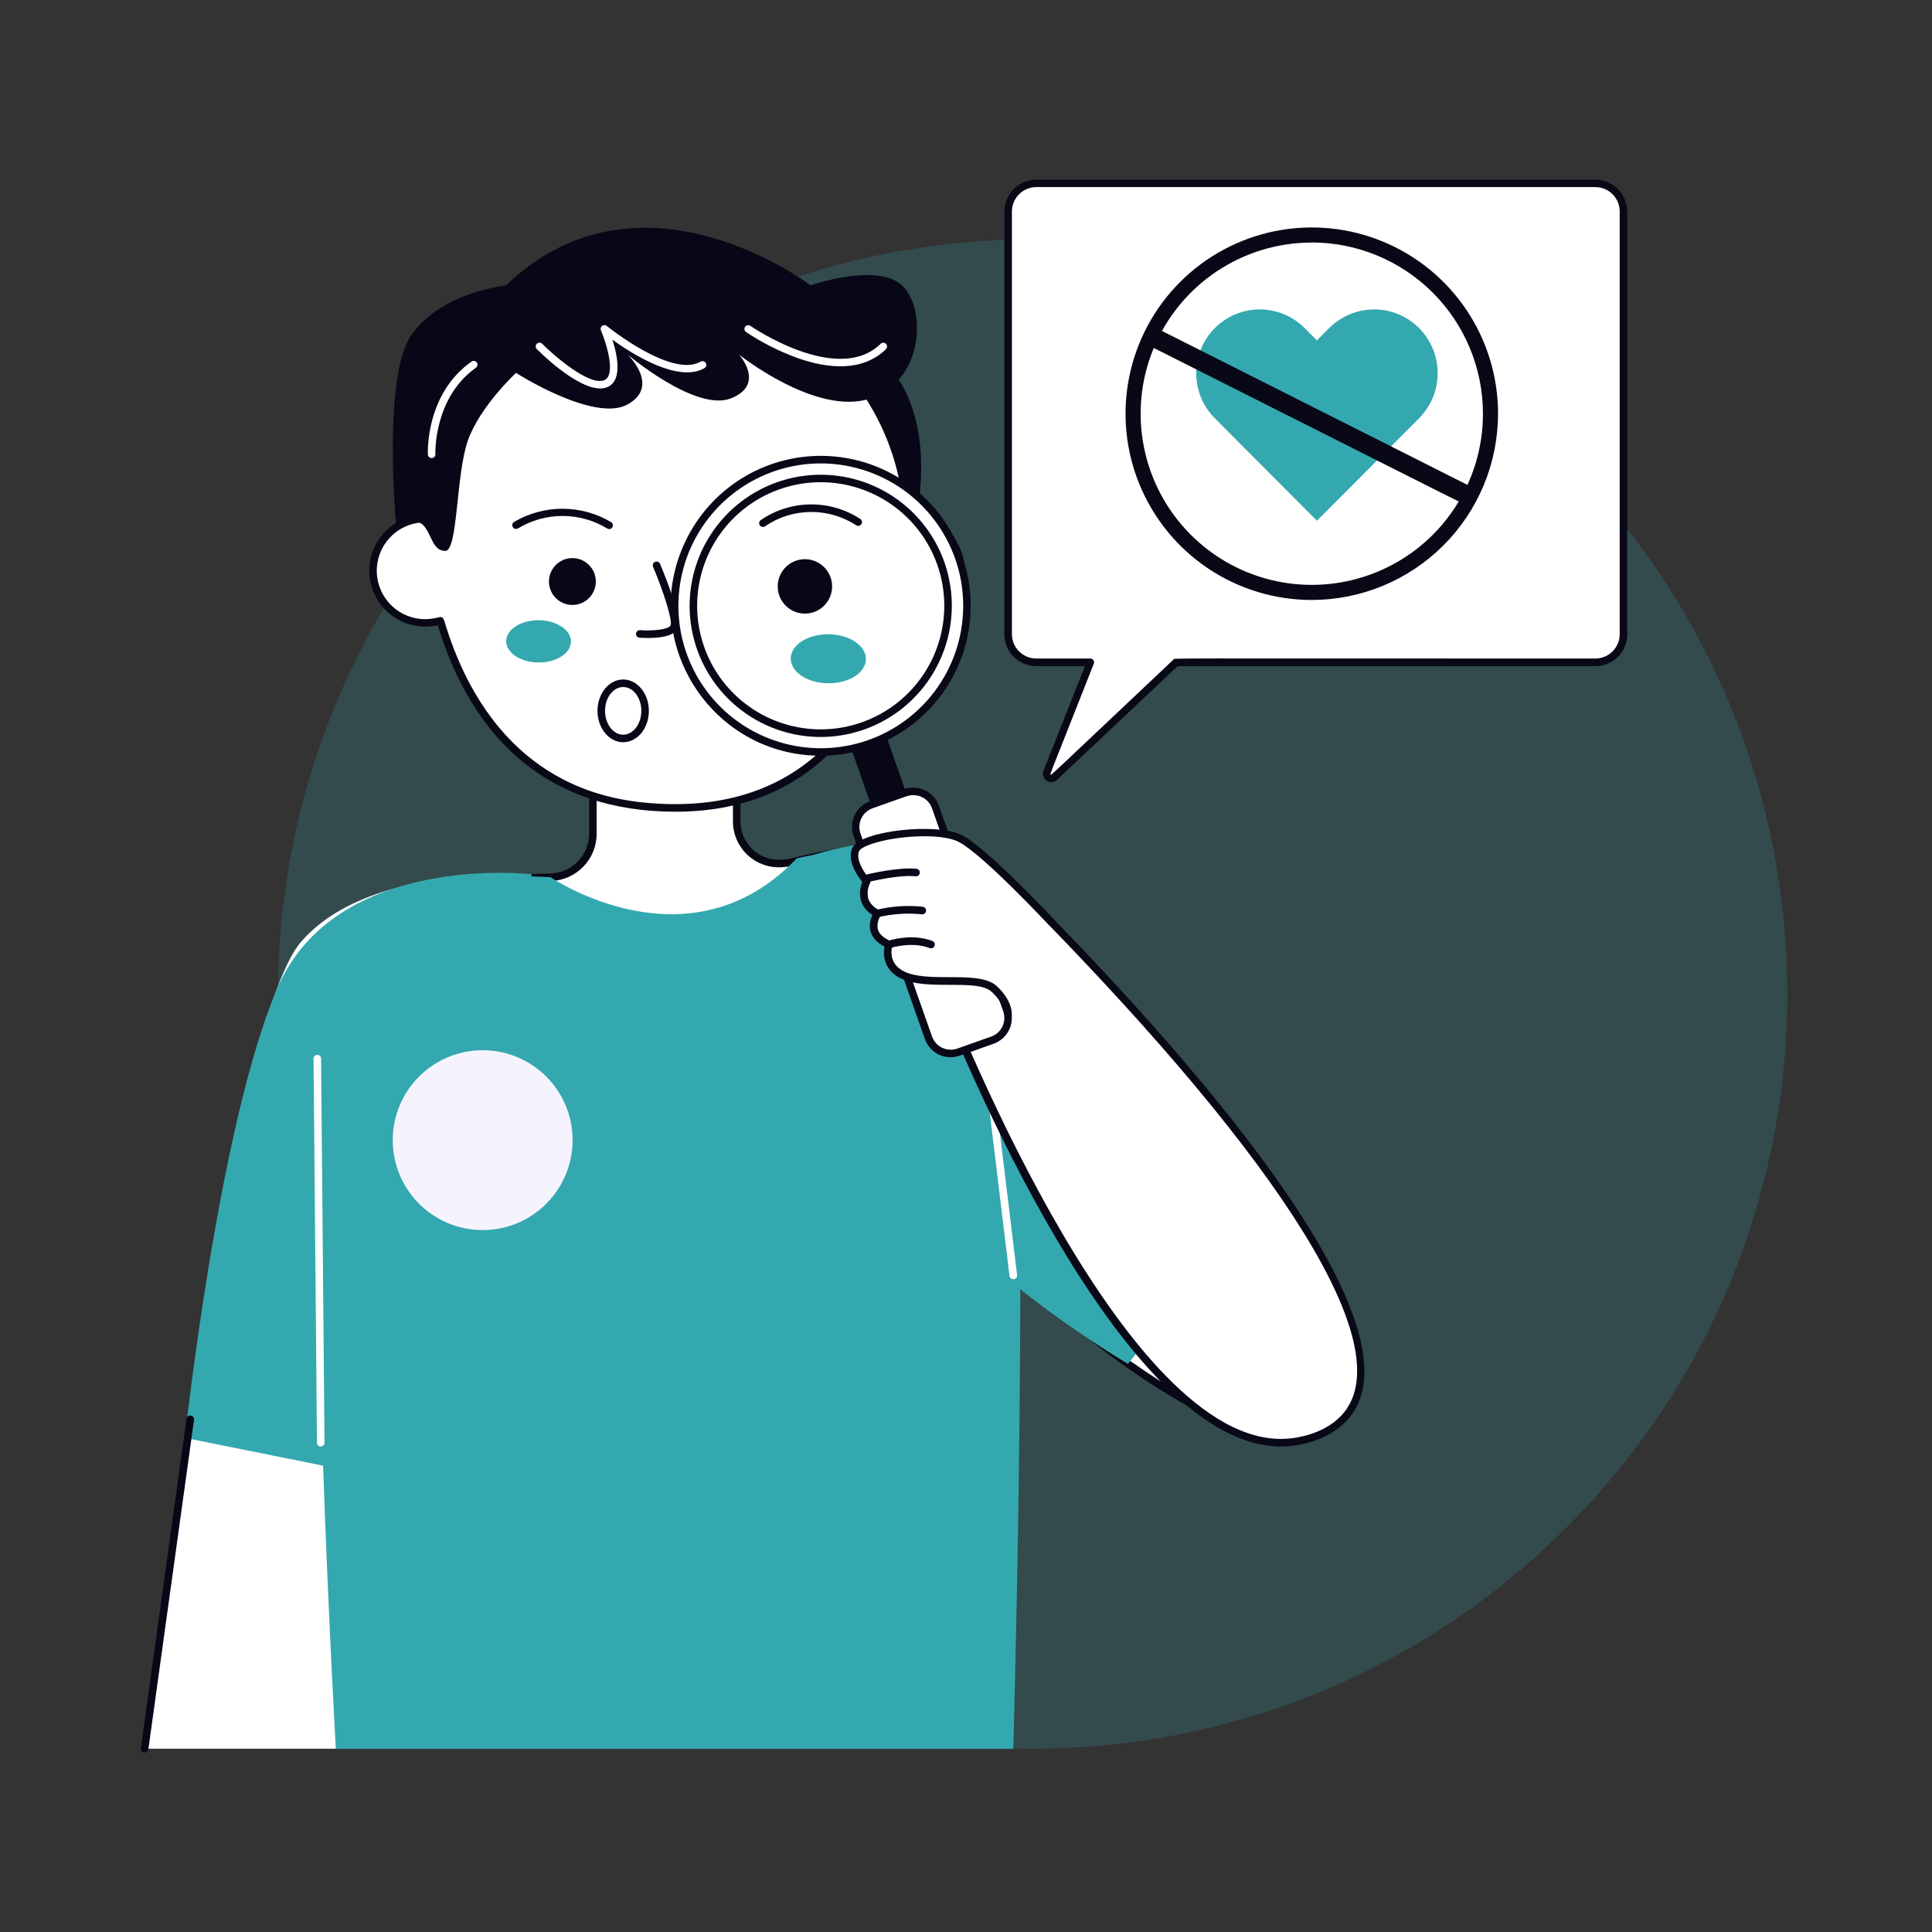 <svg width="310" height="310" viewBox="0 0 310 310" fill="none" xmlns="http://www.w3.org/2000/svg">
<rect x="0" y="0" width="310" height="310" fill="#333333" stroke="none"/>
<g clip-path="url(#clip0_1504_2100)">
<g opacity="0.2">
<path d="M251.325 245.12C298.615 197.83 298.615 121.158 251.325 73.868C204.035 26.578 127.362 26.578 80.072 73.868C32.782 121.158 32.782 197.83 80.072 245.12C127.362 292.41 204.035 292.41 251.325 245.12Z" fill="#34A8AF"/>
</g>
<path d="M156.423 137.484C150.211 134.039 143.163 135.262 133.918 136.878C127.958 137.908 122.117 139.531 116.48 141.722L138.767 163.107C142.933 175.861 149.499 187.701 158.112 197.988C176.373 219.658 205.278 235.527 211.024 229.793C218.75 222.116 179.237 180.799 165.711 149.018C164.718 146.681 162.296 140.747 156.423 137.484Z" fill="white"/>
<path d="M206.84 231.568C196.438 231.114 173.188 216.824 157.652 198.388C149.014 188.095 142.425 176.245 138.241 163.477L116.062 142.164C115.988 142.094 115.933 142.006 115.902 141.908C115.871 141.811 115.865 141.707 115.885 141.606C115.905 141.506 115.95 141.412 116.016 141.334C116.082 141.256 116.166 141.196 116.262 141.159C121.939 138.952 127.821 137.314 133.821 136.267C143.042 134.668 150.32 133.403 156.726 136.957C162.647 140.245 165.142 146.118 166.207 148.631C179.727 180.599 219.719 222.019 211.46 230.23C210.279 231.392 208.493 231.64 206.84 231.568ZM117.588 141.958C140.729 164.167 139.27 162.714 139.343 162.932C143.474 175.618 150.004 187.391 158.578 197.613C177.015 219.489 205.357 234.589 210.6 229.376C217.66 222.358 178.474 180.46 165.087 149.109C164.07 146.687 161.69 141.111 156.132 138.023C150.078 134.674 143.357 135.849 134.02 137.466C128.414 138.442 122.913 139.944 117.588 141.952V141.958Z" fill="#090817"/>
<path d="M91.868 140.778C91.868 140.778 60.735 136.842 48.347 151.071C35.959 165.299 23.208 280.586 23.208 280.586H64.113L91.868 140.778Z" fill="white"/>
<path d="M158.112 137.581C150.423 131.108 130.733 137.096 130.733 137.096L140.662 174.375C140.662 174.375 143.084 187.181 154.031 198.297C164.978 209.413 180.993 218.847 180.993 218.847L199.199 196.002C199.199 196.002 165.808 144.053 158.112 137.581Z" fill="#34A8AF"/>
<path d="M138.937 55.588C138.937 55.588 155.89 63.962 142.915 97.208L126.87 57.556L138.937 55.588Z" fill="#080717"/>
<path d="M255.974 29.414H166.286C165.086 29.414 163.936 29.89 163.088 30.738C162.24 31.587 161.763 32.737 161.763 33.937V101.749C161.765 102.948 162.242 104.097 163.09 104.945C163.937 105.793 165.087 106.27 166.286 106.272H174.944L167.987 123.897C167.918 124.056 167.907 124.234 167.956 124.4C168.005 124.567 168.111 124.71 168.256 124.806C168.4 124.902 168.574 124.945 168.746 124.926C168.918 124.906 169.078 124.827 169.198 124.702L188.725 106.272H255.992C257.191 106.27 258.341 105.793 259.189 104.945C260.036 104.097 260.513 102.948 260.515 101.749V33.937C260.515 33.341 260.397 32.751 260.169 32.201C259.941 31.651 259.606 31.152 259.184 30.732C258.762 30.312 258.261 29.979 257.71 29.753C257.16 29.526 256.569 29.411 255.974 29.414Z" fill="white"/>
<path d="M167.424 123.691L174.084 106.895H166.286C164.926 106.894 163.623 106.353 162.661 105.391C161.7 104.43 161.159 103.127 161.158 101.767V33.955C161.159 32.595 161.7 31.291 162.661 30.33C163.623 29.369 164.926 28.828 166.286 28.826H255.974C257.334 28.828 258.637 29.369 259.599 30.33C260.56 31.291 261.101 32.595 261.102 33.955V101.767C261.101 103.127 260.56 104.43 259.599 105.391C258.637 106.353 257.334 106.894 255.974 106.895H188.949L169.574 125.162C169.349 125.359 169.066 125.476 168.768 125.494C168.469 125.512 168.174 125.43 167.927 125.261C167.681 125.093 167.498 124.847 167.407 124.562C167.316 124.278 167.322 123.971 167.424 123.691ZM166.286 30.019C165.247 30.019 164.251 30.432 163.516 31.166C162.781 31.901 162.369 32.897 162.369 33.936V101.749C162.369 102.788 162.781 103.784 163.516 104.519C164.251 105.253 165.247 105.666 166.286 105.666H174.944C175.043 105.666 175.14 105.69 175.228 105.737C175.315 105.783 175.39 105.85 175.446 105.932C175.501 106.013 175.536 106.108 175.547 106.206C175.557 106.304 175.544 106.404 175.507 106.496C168.054 125.386 168.466 124.181 168.599 124.272C168.732 124.363 167.303 125.641 188.295 105.83C188.561 105.575 183.826 105.666 255.974 105.666C257.013 105.666 258.009 105.253 258.744 104.519C259.479 103.784 259.891 102.788 259.891 101.749V33.936C259.891 32.897 259.479 31.901 258.744 31.166C258.009 30.432 257.013 30.019 255.974 30.019H166.286Z" fill="#090817"/>
<path d="M155.987 140.299C150.622 135.674 145.088 136.818 125.562 138.537C124.628 138.619 123.688 138.505 122.8 138.204C121.913 137.903 121.098 137.42 120.407 136.787C119.716 136.154 119.164 135.384 118.786 134.527C118.408 133.669 118.212 132.742 118.212 131.805V114.73H95.131V133.754C95.131 135.572 94.425 137.318 93.162 138.624C91.899 139.931 90.178 140.697 88.362 140.76C72.069 141.323 66.602 141.365 61.298 146.493C52.452 155.037 53.535 168.545 54.541 185.334C55.812 206.586 57.211 237.405 57.483 277.081L154.673 277.269C154.975 245.918 156.918 214.605 160.492 183.457C162.732 164.161 165.257 148.292 155.987 140.299Z" fill="white"/>
<path d="M154.673 277.874L57.483 277.686C57.323 277.686 57.169 277.623 57.055 277.509C56.941 277.395 56.878 277.241 56.878 277.081C56.66 245.227 55.667 214.366 53.935 185.364C52.966 169.241 51.647 154.964 60.874 146.051C66.42 140.699 72.493 140.693 88.344 140.148C90.005 140.098 91.581 139.4 92.736 138.205C93.891 137.009 94.533 135.41 94.526 133.748V114.73C94.526 114.57 94.59 114.416 94.703 114.302C94.817 114.189 94.971 114.125 95.131 114.125H118.212C118.372 114.125 118.526 114.189 118.64 114.302C118.753 114.416 118.817 114.57 118.817 114.73V131.805C118.819 132.655 118.996 133.496 119.338 134.274C119.68 135.052 120.18 135.751 120.806 136.327C121.431 136.902 122.169 137.342 122.973 137.618C123.778 137.895 124.63 138.001 125.477 137.932C144.931 136.231 150.762 135.02 156.387 139.863C165.341 147.589 163.652 161.951 161.497 180.133C157.679 212.388 155.603 244.826 155.279 277.305C155.269 277.459 155.201 277.604 155.089 277.71C154.976 277.816 154.828 277.874 154.673 277.874ZM58.083 276.481L154.08 276.663C154.409 245.491 156.349 214.357 159.892 183.385C162.078 164.561 164.7 148.612 155.593 140.76C150.417 136.297 144.774 137.454 125.617 139.137C124.599 139.226 123.575 139.102 122.608 138.774C121.641 138.446 120.753 137.921 120 137.232C119.246 136.542 118.645 135.704 118.233 134.77C117.821 133.835 117.607 132.826 117.606 131.805V115.336H95.737V133.754C95.744 135.728 94.982 137.627 93.612 139.048C92.242 140.469 90.371 141.3 88.398 141.365C72.347 141.916 66.898 141.934 61.758 146.929C53.366 155.037 54.129 167.77 55.098 183.893C56.805 212.913 57.846 243.265 58.083 276.481Z" fill="#090817"/>
<path d="M88.362 140.76C88.362 140.76 110.51 155.933 127.839 137.732C127.839 137.732 154.479 131.169 160.364 142.225C166.25 153.281 162.587 280.617 162.587 280.617H53.887C53.887 280.617 47.166 162.817 53.887 150.713C60.607 138.61 88.362 140.76 88.362 140.76Z" fill="#34A8AF"/>
<path d="M85.311 140.281C85.311 140.281 53.887 136.581 44.46 158.633C35.032 180.684 29.668 230.714 29.668 230.714L66.602 238.143L85.311 140.281Z" fill="#34A8AF"/>
<path d="M23.208 281.192C23.121 281.192 23.035 281.175 22.956 281.139C22.877 281.104 22.806 281.052 22.749 280.988C22.692 280.923 22.649 280.846 22.623 280.763C22.598 280.681 22.591 280.593 22.602 280.508L29.922 227.656C29.933 227.577 29.959 227.5 30 227.431C30.04 227.361 30.094 227.301 30.157 227.252C30.286 227.154 30.449 227.111 30.609 227.132C30.689 227.143 30.766 227.169 30.835 227.21C30.904 227.25 30.965 227.304 31.014 227.368C31.062 227.431 31.098 227.504 31.118 227.582C31.139 227.659 31.144 227.74 31.133 227.82L23.807 280.671C23.787 280.815 23.715 280.948 23.605 281.043C23.494 281.139 23.354 281.192 23.208 281.192Z" fill="#080717"/>
<path d="M145.748 83.167C145.67 83.167 145.718 83.3 145.652 82.338L145.567 82.241C144.916 72.282 140.471 62.953 133.146 56.175C125.821 49.397 116.175 45.687 106.197 45.81C96.218 45.932 86.666 49.878 79.51 56.834C72.354 63.79 68.139 73.226 67.734 83.197C66.557 83.271 65.408 83.592 64.364 84.14C63.319 84.688 62.402 85.45 61.672 86.376C60.943 87.303 60.417 88.373 60.129 89.517C59.842 90.661 59.799 91.852 60.003 93.014C60.208 94.175 60.655 95.281 61.316 96.257C61.977 97.234 62.837 98.06 63.839 98.682C64.842 99.304 65.964 99.707 67.133 99.865C68.301 100.023 69.49 99.932 70.622 99.599C70.67 99.702 70.707 99.817 70.755 99.92C74.624 112.774 83.391 127.396 103.232 129.376C128.801 131.925 139.918 115.227 143.89 99.708C145.041 99.972 146.235 99.99 147.394 99.76C148.553 99.53 149.65 99.058 150.614 98.375C151.578 97.691 152.386 96.812 152.986 95.794C153.586 94.777 153.965 93.644 154.096 92.47C154.228 91.296 154.11 90.107 153.751 88.982C153.391 87.857 152.798 86.82 152.01 85.94C151.222 85.06 150.256 84.356 149.177 83.875C148.098 83.394 146.93 83.147 145.748 83.149V83.167Z" fill="white"/>
<path d="M108.379 130.243C88.253 130.243 75.908 118.902 70.234 100.32C69.046 100.59 67.816 100.616 66.618 100.396C65.42 100.175 64.279 99.714 63.265 99.039C62.251 98.364 61.384 97.49 60.718 96.47C60.053 95.45 59.601 94.305 59.392 93.105C59.182 91.904 59.219 90.674 59.499 89.489C59.78 88.303 60.299 87.188 61.024 86.209C61.749 85.23 62.666 84.409 63.719 83.796C64.771 83.182 65.937 82.789 67.147 82.641C67.657 72.512 72.047 62.969 79.407 55.992C86.767 49.014 96.53 45.138 106.671 45.168C127.833 45.168 145.046 61.873 146.275 82.58C147.496 82.645 148.691 82.958 149.787 83.5C150.883 84.043 151.857 84.803 152.649 85.734C153.441 86.666 154.035 87.749 154.394 88.918C154.753 90.087 154.87 91.316 154.738 92.532C154.605 93.748 154.226 94.923 153.624 95.987C153.022 97.052 152.209 97.982 151.235 98.721C150.261 99.46 149.146 99.993 147.959 100.287C146.772 100.58 145.538 100.629 144.332 100.429C141.213 112.127 132.489 130.243 108.379 130.243ZM70.628 98.994C70.748 98.995 70.864 99.031 70.963 99.098C71.062 99.165 71.139 99.259 71.185 99.37C71.318 99.703 71.318 99.709 71.33 99.745C74.963 111.897 83.512 126.797 103.293 128.771C130.89 131.526 140.227 111.661 143.302 99.576C143.341 99.422 143.438 99.291 143.573 99.208C143.707 99.126 143.869 99.099 144.023 99.134C145.092 99.377 146.2 99.391 147.275 99.176C148.349 98.96 149.366 98.52 150.259 97.884C151.152 97.248 151.9 96.43 152.454 95.484C153.008 94.539 153.356 93.487 153.475 92.397C153.594 91.308 153.482 90.205 153.144 89.162C152.807 88.119 152.253 87.159 151.519 86.345C150.785 85.531 149.887 84.882 148.884 84.44C147.881 83.998 146.796 83.772 145.7 83.779C145.539 83.779 145.385 83.715 145.272 83.602C145.158 83.488 145.095 83.334 145.095 83.173C145.095 82.968 145.095 82.762 145.095 82.568C145.033 82.481 144.997 82.378 144.992 82.271C144.348 72.471 139.97 63.291 132.76 56.621C125.55 49.952 116.057 46.301 106.236 46.422C96.415 46.542 87.014 50.424 79.97 57.268C72.925 64.112 68.773 73.396 68.37 83.21C68.37 83.364 68.311 83.513 68.205 83.626C68.099 83.738 67.955 83.806 67.8 83.815C65.772 83.927 63.868 84.828 62.496 86.326C61.123 87.823 60.392 89.799 60.457 91.829C60.523 93.859 61.381 95.783 62.847 97.189C64.313 98.595 66.272 99.371 68.303 99.352C69.089 99.322 69.869 99.203 70.628 98.994Z" fill="#090817"/>
<path d="M50.859 231.495L50.308 169.858C50.308 169.698 50.372 169.544 50.486 169.43C50.599 169.317 50.753 169.253 50.914 169.253C51.075 169.253 51.228 169.317 51.342 169.43C51.456 169.544 51.519 169.698 51.519 169.858L52.07 231.483C52.07 231.644 52.007 231.798 51.893 231.911C51.779 232.025 51.625 232.088 51.465 232.088C51.304 232.088 51.15 232.025 51.037 231.911C50.923 231.798 50.859 231.644 50.859 231.483V231.495Z" fill="white"/>
<path d="M97.753 84.899C97.632 84.897 97.513 84.859 97.414 84.79C95.258 83.48 92.783 82.788 90.26 82.788C87.737 82.788 85.263 83.48 83.107 84.79C82.967 84.87 82.801 84.892 82.645 84.85C82.49 84.808 82.357 84.706 82.277 84.566C82.197 84.426 82.175 84.26 82.217 84.105C82.259 83.949 82.362 83.817 82.501 83.737C84.866 82.345 87.562 81.617 90.306 81.629C93.049 81.641 95.739 82.392 98.092 83.803C98.195 83.877 98.271 83.982 98.311 84.102C98.352 84.222 98.353 84.352 98.316 84.473C98.278 84.594 98.204 84.7 98.103 84.776C98.002 84.853 97.879 84.896 97.753 84.899Z" fill="#080717"/>
<path d="M91.844 97.069C93.92 97.069 95.603 95.385 95.603 93.309C95.603 91.232 93.92 89.549 91.844 89.549C89.767 89.549 88.084 91.232 88.084 93.309C88.084 95.385 89.767 97.069 91.844 97.069Z" fill="#080717"/>
<path d="M102.615 102.324C102.535 102.318 102.458 102.297 102.387 102.261C102.315 102.225 102.252 102.175 102.2 102.115C102.095 101.993 102.043 101.834 102.055 101.674C102.067 101.513 102.142 101.364 102.264 101.259C102.386 101.154 102.545 101.101 102.706 101.113C104.728 101.265 107.174 101.029 107.586 100.375C107.973 99.63 106.454 94.895 104.789 90.942C104.758 90.868 104.742 90.789 104.742 90.71C104.741 90.63 104.757 90.551 104.787 90.477C104.818 90.403 104.862 90.336 104.919 90.28C104.975 90.224 105.042 90.179 105.115 90.148C105.263 90.086 105.43 90.085 105.578 90.145C105.727 90.205 105.846 90.322 105.909 90.469C107.035 93.152 109.541 99.551 108.615 101.017C107.689 102.482 104.286 102.421 102.615 102.324Z" fill="#080717"/>
<path d="M91.613 102.956C91.629 101.084 89.316 99.545 86.447 99.52C83.579 99.495 81.24 100.993 81.223 102.865C81.207 104.738 83.519 106.276 86.388 106.301C89.257 106.326 91.596 104.829 91.613 102.956Z" fill="#34A8AF"/>
<path d="M99.993 119.096C97.723 119.096 95.87 116.837 95.87 114.058C95.87 111.279 97.723 109.027 99.993 109.027C102.264 109.027 104.116 111.285 104.116 114.058C104.116 116.831 102.27 119.096 99.993 119.096ZM99.993 110.238C98.389 110.238 97.081 111.951 97.081 114.058C97.081 116.165 98.389 117.885 99.993 117.885C101.598 117.885 102.905 116.171 102.905 114.058C102.905 111.945 101.598 110.238 99.993 110.238Z" fill="#080717"/>
<path d="M63.574 84.293C63.574 84.293 66.602 82.882 67.934 84.293C69.266 85.704 69.387 88.398 71.445 88.398C73.504 88.398 73.135 76.156 75.078 70.67C77.022 65.185 82.798 59.832 82.798 59.832C82.798 59.832 95.343 67.855 100.689 64.9C106.036 61.945 100.689 56.878 100.689 56.878C100.689 56.878 111.667 66.165 117.297 63.913C122.928 61.661 118.563 56.878 118.563 56.878C118.563 56.878 130.969 66.807 139.615 63.95C148.261 61.092 148.697 49.497 144.737 45.785C140.778 42.074 130.055 45.785 130.055 45.785C130.055 45.785 102.809 25 81.206 45.785C81.206 45.785 70.858 46.875 66.069 53.657C61.279 60.438 63.574 84.293 63.574 84.293Z" fill="#080717"/>
<path d="M162.586 205.254C162.438 205.255 162.294 205.201 162.182 205.103C162.07 205.005 161.999 204.869 161.981 204.721L158.257 173.945C158.248 173.866 158.254 173.785 158.276 173.708C158.297 173.631 158.334 173.559 158.383 173.496C158.433 173.433 158.494 173.38 158.564 173.341C158.634 173.302 158.711 173.277 158.79 173.267C158.87 173.257 158.95 173.264 159.027 173.285C159.105 173.307 159.177 173.344 159.24 173.393C159.303 173.442 159.355 173.504 159.394 173.574C159.434 173.643 159.459 173.72 159.468 173.8L163.198 204.576C163.208 204.662 163.2 204.749 163.174 204.831C163.148 204.914 163.105 204.99 163.047 205.054C162.989 205.118 162.918 205.169 162.838 205.204C162.759 205.238 162.673 205.255 162.586 205.254Z" fill="white"/>
<path d="M210.467 95.046C226.304 95.046 239.142 82.208 239.142 66.371C239.142 50.535 226.304 37.696 210.467 37.696C194.63 37.696 181.792 50.535 181.792 66.371C181.792 82.208 194.63 95.046 210.467 95.046Z" fill="white"/>
<path d="M69.254 73.498C69.093 73.498 68.939 73.434 68.825 73.32C68.712 73.207 68.648 73.053 68.648 72.892C68.648 72.499 68.297 63.205 75.659 58.016C75.724 57.97 75.797 57.937 75.875 57.919C75.953 57.901 76.033 57.899 76.111 57.912C76.19 57.925 76.265 57.954 76.332 57.996C76.4 58.038 76.458 58.093 76.504 58.158C76.55 58.223 76.583 58.296 76.601 58.374C76.619 58.451 76.621 58.532 76.608 58.61C76.595 58.688 76.566 58.764 76.524 58.831C76.482 58.898 76.427 58.957 76.362 59.003C69.544 63.847 69.859 72.747 69.859 72.838C69.867 72.922 69.856 73.007 69.829 73.086C69.802 73.166 69.759 73.24 69.702 73.302C69.645 73.364 69.576 73.413 69.499 73.447C69.421 73.481 69.338 73.498 69.254 73.498Z" fill="white"/>
<path d="M86.134 56.012C86.021 55.898 85.958 55.745 85.958 55.585C85.958 55.425 86.021 55.272 86.134 55.158C86.19 55.101 86.257 55.056 86.331 55.026C86.405 54.995 86.484 54.979 86.564 54.979C86.644 54.979 86.723 54.995 86.797 55.026C86.871 55.056 86.937 55.101 86.994 55.158C88.877 57.047 94.32 61.776 96.808 61.055C98.982 60.45 97.305 55.079 96.421 53.009C96.368 52.884 96.357 52.745 96.392 52.615C96.427 52.484 96.504 52.368 96.612 52.287C96.721 52.205 96.853 52.162 96.988 52.165C97.124 52.167 97.254 52.215 97.359 52.3C97.462 52.385 107.786 60.728 112.436 58.016C112.574 57.944 112.735 57.927 112.885 57.971C113.035 58.014 113.162 58.114 113.24 58.249C113.319 58.385 113.341 58.545 113.304 58.697C113.267 58.848 113.173 58.98 113.041 59.063C108.881 61.485 101.537 56.872 98.261 54.504C99.151 57.265 99.927 61.407 97.147 62.218C94.005 63.132 88.429 58.313 86.134 56.012Z" fill="white"/>
<path d="M127.948 57.441C125.045 56.386 122.279 54.99 119.707 53.281C119.576 53.189 119.486 53.048 119.458 52.889C119.43 52.731 119.467 52.568 119.559 52.437C119.651 52.305 119.792 52.215 119.95 52.187C120.109 52.16 120.272 52.196 120.404 52.288C120.543 52.385 134.426 61.909 141.304 55.164C141.361 55.108 141.428 55.065 141.502 55.035C141.576 55.005 141.655 54.99 141.735 54.991C141.814 54.992 141.893 55.009 141.966 55.04C142.039 55.071 142.105 55.116 142.161 55.173C142.217 55.23 142.261 55.297 142.29 55.371C142.32 55.445 142.335 55.524 142.334 55.603C142.333 55.683 142.317 55.762 142.285 55.835C142.254 55.908 142.209 55.974 142.152 56.03C138.416 59.681 132.876 59.191 127.948 57.441Z" fill="white"/>
<path d="M149.387 155.055C152.372 162.853 180.569 235.043 207.512 231.344C208.439 231.217 213.252 230.563 216.122 226.96C228.734 211.145 183.875 163.416 165.771 144.992L149.387 155.055Z" fill="white"/>
<path d="M205.496 232.094C181.707 232.094 157.24 177.281 148.818 155.273C148.768 155.141 148.765 154.995 148.81 154.862C148.855 154.728 148.946 154.614 149.066 154.54L165.469 144.483C165.585 144.411 165.723 144.38 165.86 144.397C165.996 144.413 166.123 144.476 166.219 144.574C181.435 160.062 230.005 210.57 216.613 227.348C214.051 230.563 209.492 232.094 205.496 232.094ZM150.156 155.309C154.049 165.39 181.641 234.286 207.47 230.75C209.529 230.472 213.331 229.539 215.692 226.591C224.169 215.959 206.422 187.235 165.717 145.767L150.156 155.309Z" fill="#090817"/>
<path d="M140.282 112.633L134.649 114.612L141.361 133.714L146.994 131.735L140.282 112.633Z" fill="#080717"/>
<path d="M145.306 127.185L139.834 129.107C137.868 129.798 136.835 131.951 137.525 133.917L148.976 166.505C149.667 168.471 151.82 169.504 153.785 168.814L159.258 166.891C161.223 166.2 162.257 164.047 161.566 162.082L150.115 129.493C149.425 127.527 147.272 126.494 145.306 127.185Z" fill="white"/>
<path d="M152.53 169.64C151.623 169.64 150.739 169.359 150 168.835C149.26 168.311 148.701 167.571 148.4 166.716L136.951 134.124C136.567 133.029 136.634 131.827 137.136 130.782C137.637 129.736 138.533 128.933 139.627 128.547L145.076 126.622C146.172 126.238 147.376 126.306 148.422 126.808C149.469 127.311 150.273 128.209 150.659 129.304L162.102 161.89C162.294 162.433 162.377 163.007 162.346 163.582C162.315 164.156 162.171 164.718 161.922 165.237C161.674 165.756 161.325 166.22 160.897 166.604C160.469 166.987 159.969 167.283 159.426 167.473C153.626 169.531 153.523 169.64 152.53 169.64ZM146.523 127.585C145.761 127.585 145.851 127.633 140.009 129.692C139.217 129.97 138.569 130.551 138.204 131.307C137.84 132.062 137.79 132.931 138.065 133.724L149.551 166.316C149.832 167.107 150.414 167.754 151.171 168.117C151.927 168.48 152.797 168.529 153.589 168.254C159.711 166.098 159.002 166.329 159.038 166.329C159.83 166.049 160.478 165.467 160.842 164.71C161.205 163.953 161.253 163.083 160.976 162.29L149.551 129.704C149.33 129.079 148.919 128.539 148.377 128.159C147.834 127.779 147.186 127.578 146.523 127.585Z" fill="#090817"/>
<path d="M131.696 120.658C144.646 120.658 155.145 110.159 155.145 97.208C155.145 84.257 144.646 73.758 131.696 73.758C118.745 73.758 108.246 84.257 108.246 97.208C108.246 110.159 118.745 120.658 131.696 120.658Z" fill="white"/>
<path d="M131.714 121.263C114.064 121.263 102.318 102.808 110.008 86.794C112.065 82.504 115.349 78.922 119.442 76.498C123.536 74.075 128.257 72.92 133.007 73.179C137.757 73.438 142.324 75.1 146.13 77.954C149.936 80.809 152.81 84.728 154.388 89.216C155.664 92.842 156.053 96.722 155.521 100.529C154.99 104.336 153.554 107.961 151.333 111.099C149.113 114.238 146.173 116.798 142.759 118.566C139.346 120.335 135.558 121.26 131.714 121.263ZM131.671 74.357C126.823 74.364 122.102 75.912 118.191 78.778C114.281 81.645 111.383 85.681 109.918 90.302C108.453 94.924 108.496 99.892 110.041 104.488C111.585 109.084 114.552 113.069 118.511 115.868C122.471 118.666 127.218 120.133 132.066 120.055C136.914 119.978 141.611 118.36 145.479 115.436C149.347 112.513 152.185 108.435 153.582 103.792C154.979 99.149 154.863 94.182 153.25 89.609C151.67 85.149 148.747 81.288 144.883 78.557C141.019 75.826 136.403 74.359 131.671 74.357Z" fill="#090817"/>
<path d="M131.695 117.636C142.978 117.636 152.124 108.49 152.124 97.208C152.124 85.925 142.978 76.779 131.695 76.779C120.413 76.779 111.267 85.925 111.267 97.208C111.267 108.49 120.413 117.636 131.695 117.636Z" fill="white"/>
<path d="M131.677 118.254C127.82 118.251 124.038 117.187 120.744 115.18C117.451 113.172 114.772 110.298 113.002 106.871C111.232 103.444 110.437 99.596 110.706 95.749C110.975 91.901 112.296 88.201 114.525 85.053C116.755 81.905 119.806 79.431 123.347 77.901C126.888 76.37 130.781 75.843 134.601 76.376C138.421 76.908 142.022 78.481 145.008 80.922C147.995 83.362 150.254 86.577 151.537 90.215C152.649 93.389 152.986 96.784 152.518 100.115C152.05 103.446 150.791 106.617 148.847 109.362C146.902 112.107 144.329 114.347 141.342 115.894C138.355 117.441 135.041 118.25 131.677 118.254ZM131.708 77.373C127.5 77.368 123.399 78.703 120 81.183C116.6 83.663 114.078 87.16 112.798 91.169C111.518 95.177 111.546 99.489 112.878 103.481C114.211 107.472 116.779 110.936 120.21 113.372C123.642 115.808 127.759 117.088 131.967 117.029C136.174 116.97 140.254 115.573 143.615 113.042C146.977 110.51 149.446 106.975 150.665 102.948C151.885 98.92 151.791 94.609 150.398 90.638C149.04 86.764 146.512 83.408 143.164 81.031C139.816 78.655 135.813 77.377 131.708 77.373Z" fill="#090817"/>
<path d="M168.726 148.007C168.726 148.007 158.227 136.721 154.134 134.571C150.041 132.422 138.283 134.142 137.314 136.285C136.346 138.428 139.07 141.425 139.07 141.425C139.07 141.425 137.217 144.804 140.82 146.584C140.82 146.584 138.507 149.775 142.636 151.561C142.636 151.561 141.31 155.266 145.537 156.744C149.763 158.221 157.083 156.435 159.523 158.687C161.963 160.94 161.763 162.926 161.763 162.926L168.726 148.007Z" fill="white"/>
<path d="M161.763 163.513C161.679 163.513 161.595 163.496 161.518 163.462C161.441 163.428 161.372 163.379 161.315 163.317C161.258 163.255 161.214 163.181 161.187 163.101C161.16 163.021 161.15 162.937 161.158 162.853C161.158 162.786 161.261 161.121 159.111 159.135C156.235 156.477 144.858 160.243 142.255 154.8C141.84 153.891 141.726 152.873 141.928 151.894C139.597 150.683 139.076 148.745 139.99 146.82C138.023 145.579 137.569 143.55 138.362 141.528C137.653 140.65 135.831 138.095 136.763 136.037C137.974 133.318 150.356 131.901 154.419 134.039C158.481 136.176 168.738 147.129 169.168 147.595C169.229 147.652 169.277 147.72 169.31 147.796C169.343 147.873 169.36 147.955 169.36 148.038C169.36 148.121 169.343 148.203 169.309 148.279C169.276 148.355 169.228 148.424 169.167 148.48C169.106 148.537 169.035 148.58 168.956 148.608C168.878 148.636 168.795 148.647 168.712 148.641C168.629 148.635 168.549 148.613 168.475 148.574C168.401 148.536 168.336 148.483 168.284 148.418C168.181 148.309 157.803 137.187 153.856 135.098C151.071 133.633 143.805 134.057 139.803 135.431C138.543 135.861 137.986 136.291 137.865 136.521C137.205 137.98 138.834 140.257 139.518 141.007C139.602 141.101 139.654 141.218 139.669 141.343C139.683 141.468 139.658 141.594 139.597 141.704C139.211 142.478 139.115 143.365 139.324 144.204C139.478 144.612 139.713 144.983 140.016 145.296C140.32 145.608 140.684 145.855 141.086 146.021C141.165 146.06 141.235 146.115 141.29 146.184C141.345 146.252 141.385 146.332 141.406 146.417C141.427 146.502 141.43 146.591 141.413 146.677C141.397 146.764 141.362 146.845 141.31 146.917C140.874 147.556 140.709 148.342 140.85 149.103C141.062 149.859 141.74 150.489 142.872 150.98C143.014 151.04 143.126 151.152 143.188 151.292C143.25 151.433 143.256 151.592 143.206 151.736C143.157 151.864 142.152 154.897 145.736 156.15C149.902 157.603 157.24 155.733 159.929 158.221C162.617 160.709 162.35 162.853 162.35 162.944C162.341 163.095 162.276 163.237 162.167 163.342C162.059 163.448 161.914 163.508 161.763 163.513Z" fill="#090817"/>
<path d="M227.696 52.646C226.749 51.696 225.625 50.942 224.387 50.428C223.15 49.913 221.824 49.648 220.484 49.648C219.145 49.648 217.819 49.913 216.581 50.428C215.344 50.942 214.22 51.696 213.273 52.646L211.308 54.617L209.343 52.646C207.431 50.727 204.837 49.649 202.132 49.649C199.427 49.649 196.833 50.727 194.921 52.646C193.008 54.565 191.934 57.167 191.934 59.88C191.934 62.594 193.008 65.196 194.921 67.115L196.886 69.086L211.308 83.555L225.731 69.086L227.696 67.115C228.643 66.165 229.394 65.037 229.907 63.796C230.42 62.554 230.684 61.224 230.684 59.88C230.684 58.537 230.42 57.206 229.907 55.965C229.394 54.724 228.643 53.596 227.696 52.646Z" fill="#34A8AF"/>
<path d="M122.42 84.554C122.289 84.555 122.162 84.515 122.056 84.438C121.951 84.362 121.873 84.253 121.834 84.128C121.795 84.004 121.798 83.87 121.841 83.747C121.884 83.624 121.966 83.518 122.075 83.446C124.419 81.842 127.187 80.968 130.027 80.936C132.868 80.904 135.654 81.714 138.035 83.264C138.102 83.307 138.159 83.364 138.204 83.429C138.249 83.495 138.281 83.569 138.298 83.646C138.314 83.724 138.315 83.805 138.301 83.883C138.286 83.961 138.257 84.036 138.213 84.103C138.17 84.169 138.114 84.227 138.048 84.272C137.983 84.317 137.909 84.349 137.831 84.366C137.753 84.382 137.673 84.383 137.595 84.369C137.516 84.354 137.442 84.325 137.375 84.281C135.195 82.861 132.643 82.119 130.042 82.148C127.441 82.177 124.906 82.976 122.759 84.445C122.659 84.514 122.541 84.552 122.42 84.554Z" fill="#080717"/>
<path d="M129.153 98.456C131.563 98.456 133.518 96.501 133.518 94.09C133.518 91.679 131.563 89.725 129.153 89.725C126.742 89.725 124.787 91.679 124.787 94.09C124.787 96.501 126.742 98.456 129.153 98.456Z" fill="#080717"/>
<path d="M138.942 105.756C138.961 103.583 136.277 101.797 132.946 101.768C129.616 101.739 126.901 103.478 126.882 105.651C126.863 107.824 129.547 109.61 132.877 109.639C136.208 109.668 138.923 107.93 138.942 105.756Z" fill="#34A8AF"/>
<path d="M139.446 141.468C139.285 141.486 139.124 141.44 138.997 141.34C138.87 141.239 138.789 141.093 138.77 140.932C138.752 140.771 138.798 140.61 138.899 140.484C138.999 140.357 139.146 140.275 139.306 140.257C139.506 140.209 144.204 139.113 147.05 139.397C147.129 139.406 147.206 139.429 147.276 139.467C147.346 139.505 147.408 139.557 147.458 139.619C147.508 139.68 147.545 139.751 147.568 139.828C147.59 139.904 147.597 139.984 147.589 140.063C147.572 140.222 147.493 140.367 147.37 140.468C147.246 140.569 147.088 140.617 146.929 140.602C144.041 140.33 139.754 141.468 139.446 141.468Z" fill="#080717"/>
<path d="M140.82 147.189C140.74 147.2 140.66 147.194 140.582 147.174C140.505 147.153 140.432 147.117 140.369 147.068C140.24 146.969 140.157 146.823 140.136 146.663C140.115 146.502 140.159 146.34 140.257 146.212C140.356 146.083 140.502 145.999 140.662 145.979C143.083 145.394 145.585 145.23 148.061 145.494C148.222 145.515 148.368 145.599 148.466 145.727C148.565 145.855 148.609 146.018 148.588 146.178C148.567 146.339 148.483 146.485 148.355 146.583C148.227 146.682 148.064 146.726 147.904 146.705C145.532 146.468 143.137 146.632 140.82 147.189Z" fill="#080717"/>
<path d="M149.169 152.124C146.227 150.998 142.86 152.124 142.83 152.124C142.68 152.169 142.518 152.155 142.379 152.084C142.239 152.012 142.133 151.89 142.082 151.741C142.031 151.593 142.039 151.431 142.105 151.289C142.172 151.147 142.29 151.036 142.437 150.98C142.588 150.925 146.239 149.702 149.599 150.98C149.751 151.037 149.874 151.151 149.941 151.299C150.008 151.447 150.013 151.615 149.956 151.767C149.899 151.918 149.785 152.041 149.637 152.108C149.489 152.175 149.321 152.181 149.169 152.124Z" fill="#080717"/>
<path d="M77.445 197.371C85.414 197.371 91.874 190.911 91.874 182.942C91.874 174.974 85.414 168.514 77.445 168.514C69.477 168.514 63.017 174.974 63.017 182.942C63.017 190.911 69.477 197.371 77.445 197.371Z" fill="#F5F4FE"/>
<path d="M210.467 96.269C204.557 96.266 198.782 94.51 193.869 91.225C188.957 87.939 185.13 83.271 182.87 77.811C180.611 72.35 180.021 66.342 181.175 60.546C182.329 54.751 185.176 49.427 189.355 45.249C193.534 41.071 198.858 38.225 204.654 37.072C210.45 35.919 216.458 36.51 221.918 38.771C227.378 41.031 232.045 44.86 235.33 49.773C238.614 54.686 240.369 60.462 240.371 66.371C240.366 74.3 237.214 81.903 231.607 87.509C226 93.115 218.396 96.266 210.467 96.269ZM210.467 38.919C205.035 38.923 199.727 40.537 195.213 43.558C190.698 46.578 187.181 50.869 185.105 55.889C183.03 60.908 182.489 66.43 183.552 71.757C184.615 77.084 187.233 81.976 191.076 85.814C194.919 89.653 199.814 92.266 205.141 93.323C210.469 94.379 215.991 93.833 221.008 91.752C226.025 89.671 230.312 86.149 233.328 81.631C236.343 77.113 237.952 71.803 237.949 66.371C237.941 59.087 235.043 52.103 229.89 46.954C224.737 41.804 217.752 38.91 210.467 38.907V38.919Z" fill="#090817"/>
<path d="M235.376 80.951C234.819 80.951 238.228 82.568 184.389 55.461C184.212 55.371 184.053 55.248 183.923 55.097C183.794 54.947 183.695 54.772 183.632 54.583C183.57 54.394 183.545 54.195 183.56 53.996C183.574 53.798 183.628 53.604 183.717 53.427C183.807 53.249 183.93 53.09 184.081 52.961C184.232 52.831 184.407 52.732 184.595 52.669C184.784 52.607 184.984 52.582 185.182 52.597C185.38 52.611 185.574 52.665 185.752 52.755L236.06 78.106C236.354 78.264 236.588 78.515 236.724 78.82C236.86 79.125 236.892 79.467 236.814 79.792C236.736 80.117 236.552 80.406 236.292 80.616C236.032 80.826 235.71 80.944 235.376 80.951Z" fill="#090817"/>
</g>
<defs>
<clipPath id="clip0_1504_2100">
<rect width="310" height="310" fill="white"/>
</clipPath>
</defs>
</svg>
